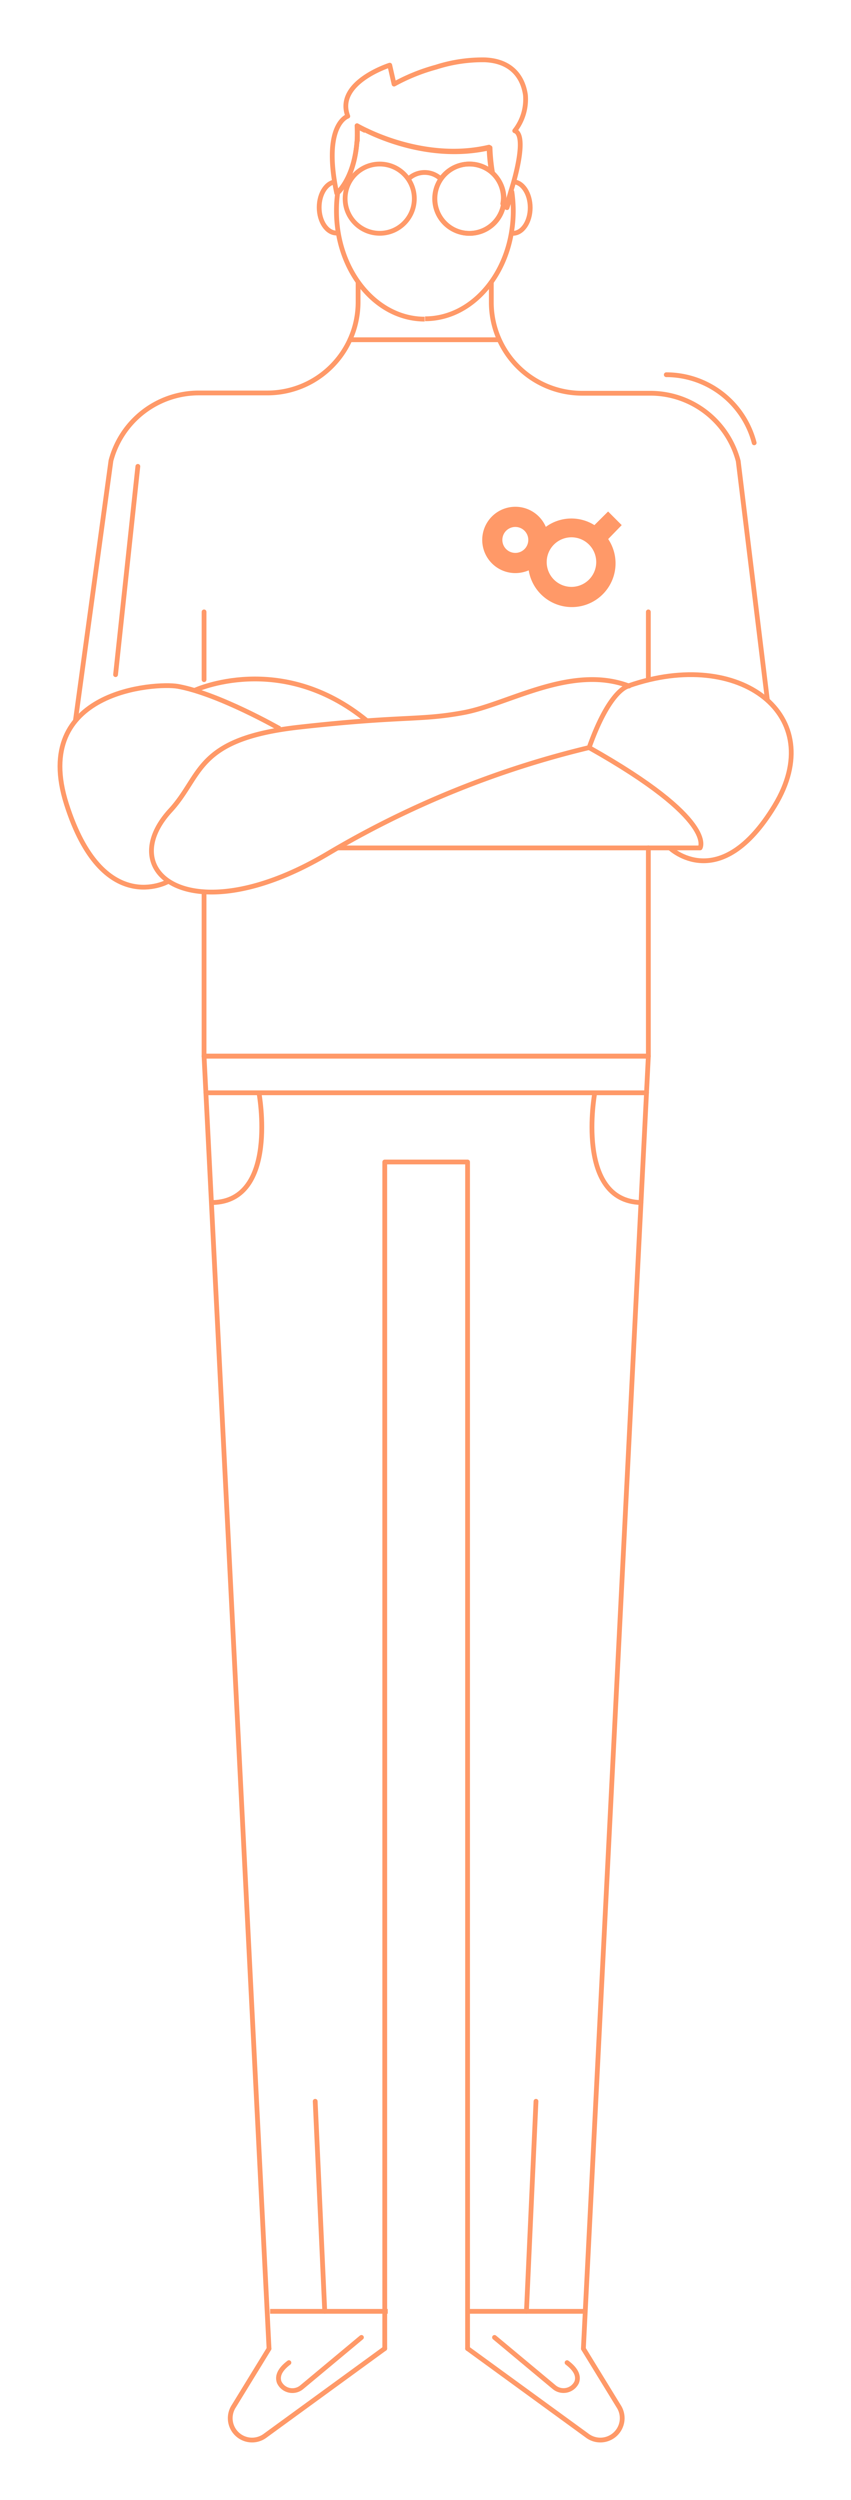 <svg xmlns="http://www.w3.org/2000/svg" xmlns:xlink="http://www.w3.org/1999/xlink" width="178.017" height="522.417" viewBox="0 0 178.017 522.417"><defs><style>.a{opacity:0.796;}.b,.c{fill:none;stroke-linejoin:round;}.b,.c,.e{stroke:#ff7f41;}.b{stroke-linecap:round;}.d{fill:#ff7f41;}.e{fill:#fff;}.f{filter:url(#bu);}.g{filter:url(#bs);}.h{filter:url(#bq);}.i{filter:url(#bo);}.j{filter:url(#bm);}.k{filter:url(#bk);}.l{filter:url(#bi);}.m{filter:url(#bg);}.n{filter:url(#be);}.o{filter:url(#bc);}.p{filter:url(#ba);}.q{filter:url(#ay);}.r{filter:url(#aw);}.s{filter:url(#au);}.t{filter:url(#as);}.u{filter:url(#aq);}.v{filter:url(#ao);}.w{filter:url(#am);}.x{filter:url(#ak);}.y{filter:url(#ai);}.z{filter:url(#ag);}.aa{filter:url(#ae);}.ab{filter:url(#ac);}.ac{filter:url(#aa);}.ad{filter:url(#y);}.ae{filter:url(#w);}.af{filter:url(#u);}.ag{filter:url(#s);}.ah{filter:url(#q);}.ai{filter:url(#o);}.aj{filter:url(#m);}.ak{filter:url(#k);}.al{filter:url(#i);}.am{filter:url(#g);}.an{filter:url(#e);}.ao{filter:url(#c);}.ap{filter:url(#a);}</style><filter id="a" x="60.7" y="58.496" width="56.067" height="25" filterUnits="userSpaceOnUse"><feOffset dx="4" dy="4" input="SourceAlpha"/><feGaussianBlur stdDeviation="4" result="b"/><feFlood flood-opacity="0.161"/><feComposite operator="in" in2="b"/><feComposite in="SourceGraphic"/></filter><filter id="c" x="3.279" y="46.73" width="84.127" height="115.958" filterUnits="userSpaceOnUse"><feOffset dx="4" dy="4" input="SourceAlpha"/><feGaussianBlur stdDeviation="4" result="d"/><feFlood flood-opacity="0.161"/><feComposite operator="in" in2="d"/><feComposite in="SourceGraphic"/></filter><filter id="e" x="90.274" y="46.73" width="82.742" height="111.593" filterUnits="userSpaceOnUse"><feOffset dx="4" dy="4" input="SourceAlpha"/><feGaussianBlur stdDeviation="4" result="f"/><feFlood flood-opacity="0.161"/><feComposite operator="in" in2="f"/><feComposite in="SourceGraphic"/></filter><filter id="g" x="0" y="130.757" width="70.76" height="67.203" filterUnits="userSpaceOnUse"><feOffset dx="4" dy="4" input="SourceAlpha"/><feGaussianBlur stdDeviation="4" result="h"/><feFlood flood-opacity="0.161"/><feComposite operator="in" in2="h"/><feComposite in="SourceGraphic"/></filter><filter id="i" x="19.179" y="129.523" width="124.906" height="69.421" filterUnits="userSpaceOnUse"><feOffset dx="4" dy="4" input="SourceAlpha"/><feGaussianBlur stdDeviation="4" result="j"/><feFlood flood-opacity="0.161"/><feComposite operator="in" in2="j"/><feComposite in="SourceGraphic"/></filter><filter id="k" x="28.474" y="129.387" width="60.593" height="33.621" filterUnits="userSpaceOnUse"><feOffset dx="4" dy="4" input="SourceAlpha"/><feGaussianBlur stdDeviation="4" result="l"/><feFlood flood-opacity="0.161"/><feComposite operator="in" in2="l"/><feComposite in="SourceGraphic"/></filter><filter id="m" x="58.625" y="143.792" width="100.571" height="45.901" filterUnits="userSpaceOnUse"><feOffset dx="4" dy="4" input="SourceAlpha"/><feGaussianBlur stdDeviation="4" result="n"/><feFlood flood-opacity="0.161"/><feComposite operator="in" in2="n"/><feComposite in="SourceGraphic"/></filter><filter id="o" x="119.406" y="128.484" width="58.611" height="63.904" filterUnits="userSpaceOnUse"><feOffset dx="4" dy="4" input="SourceAlpha"/><feGaussianBlur stdDeviation="4" result="p"/><feFlood flood-opacity="0.161"/><feComposite operator="in" in2="p"/><feComposite in="SourceGraphic"/></filter><filter id="q" x="30.182" y="115.373" width="25" height="39.17" filterUnits="userSpaceOnUse"><feOffset dx="4" dy="4" input="SourceAlpha"/><feGaussianBlur stdDeviation="4" result="r"/><feFlood flood-opacity="0.161"/><feComposite operator="in" in2="r"/><feComposite in="SourceGraphic"/></filter><filter id="s" x="123.123" y="115.373" width="25" height="39.17" filterUnits="userSpaceOnUse"><feOffset dx="4" dy="4" input="SourceAlpha"/><feGaussianBlur stdDeviation="4" result="t"/><feFlood flood-opacity="0.161"/><feComposite operator="in" in2="t"/><feComposite in="SourceGraphic"/></filter><filter id="u" x="30.182" y="164.692" width="117.941" height="68.515" filterUnits="userSpaceOnUse"><feOffset dx="4" dy="4" input="SourceAlpha"/><feGaussianBlur stdDeviation="4" result="v"/><feFlood flood-opacity="0.161"/><feComposite operator="in" in2="v"/><feComposite in="SourceGraphic"/></filter><filter id="w" x="67.983" y="230.331" width="42.324" height="272.971" filterUnits="userSpaceOnUse"><feOffset dx="4" dy="4" input="SourceAlpha"/><feGaussianBlur stdDeviation="4" result="x"/><feFlood flood-opacity="0.161"/><feComposite operator="in" in2="x"/><feComposite in="SourceGraphic"/></filter><filter id="y" x="30.182" y="208.207" width="117.941" height="295.118" filterUnits="userSpaceOnUse"><feOffset dx="4" dy="4" input="SourceAlpha"/><feGaussianBlur stdDeviation="4" result="z"/><feFlood flood-opacity="0.161"/><feComposite operator="in" in2="z"/><feComposite in="SourceGraphic"/></filter><filter id="aa" x="126.871" y="65.809" width="43.5" height="39.34" filterUnits="userSpaceOnUse"><feOffset dx="4" dy="4" input="SourceAlpha"/><feGaussianBlur stdDeviation="4" result="ab"/><feFlood flood-opacity="0.161"/><feComposite operator="in" in2="ab"/><feComposite in="SourceGraphic"/></filter><filter id="ac" x="88.863" y="93.9" width="53.184" height="44.979" filterUnits="userSpaceOnUse"><feOffset dx="4" dy="4" input="SourceAlpha"/><feGaussianBlur stdDeviation="4" result="ad"/><feFlood flood-opacity="0.161"/><feComposite operator="in" in2="ad"/><feComposite in="SourceGraphic"/></filter><filter id="ae" x="85.108" y="478.087" width="57.641" height="44.33" filterUnits="userSpaceOnUse"><feOffset dx="4" dy="4" input="SourceAlpha"/><feGaussianBlur stdDeviation="4" result="af"/><feFlood flood-opacity="0.161"/><feComposite operator="in" in2="af"/><feComposite in="SourceGraphic"/></filter><filter id="ag" x="35.556" y="478.087" width="57.626" height="44.33" filterUnits="userSpaceOnUse"><feOffset dx="4" dy="4" input="SourceAlpha"/><feGaussianBlur stdDeviation="4" result="ah"/><feFlood flood-opacity="0.161"/><feComposite operator="in" in2="ah"/><feComposite in="SourceGraphic"/></filter><filter id="ai" x="85.807" y="470.515" width="48.622" height="25" filterUnits="userSpaceOnUse"><feOffset dx="4" dy="4" input="SourceAlpha"/><feGaussianBlur stdDeviation="4" result="aj"/><feFlood flood-opacity="0.161"/><feComposite operator="in" in2="aj"/><feComposite in="SourceGraphic"/></filter><filter id="ak" x="44.501" y="470.515" width="48.607" height="25" filterUnits="userSpaceOnUse"><feOffset dx="4" dy="4" input="SourceAlpha"/><feGaussianBlur stdDeviation="4" result="al"/><feFlood flood-opacity="0.161"/><feComposite operator="in" in2="al"/><feComposite in="SourceGraphic"/></filter><filter id="am" x="111.281" y="215.866" width="35.315" height="47.947" filterUnits="userSpaceOnUse"><feOffset dx="4" dy="4" input="SourceAlpha"/><feGaussianBlur stdDeviation="4" result="an"/><feFlood flood-opacity="0.161"/><feComposite operator="in" in2="an"/><feComposite in="SourceGraphic"/></filter><filter id="ao" x="31.983" y="215.866" width="35.315" height="47.947" filterUnits="userSpaceOnUse"><feOffset dx="4" dy="4" input="SourceAlpha"/><feGaussianBlur stdDeviation="4" result="ap"/><feFlood flood-opacity="0.161"/><feComposite operator="in" in2="ap"/><feComposite in="SourceGraphic"/></filter><filter id="aq" x="30.563" y="215.871" width="117.18" height="25" filterUnits="userSpaceOnUse"><feOffset dx="4" dy="4" input="SourceAlpha"/><feGaussianBlur stdDeviation="4" result="ar"/><feFlood flood-opacity="0.161"/><feComposite operator="in" in2="ar"/><feComposite in="SourceGraphic"/></filter><filter id="as" x="97.595" y="426.598" width="27.04" height="68.94" filterUnits="userSpaceOnUse"><feOffset dx="4" dy="4" input="SourceAlpha"/><feGaussianBlur stdDeviation="4" result="at"/><feFlood flood-opacity="0.161"/><feComposite operator="in" in2="at"/><feComposite in="SourceGraphic"/></filter><filter id="au" x="53.41" y="426.598" width="27.04" height="68.94" filterUnits="userSpaceOnUse"><feOffset dx="4" dy="4" input="SourceAlpha"/><feGaussianBlur stdDeviation="4" result="av"/><feFlood flood-opacity="0.161"/><feComposite operator="in" in2="av"/><feComposite in="SourceGraphic"/></filter><filter id="aw" x="45.749" y="475.766" width="42.563" height="36.529" filterUnits="userSpaceOnUse"><feOffset dx="4" dy="4" input="SourceAlpha"/><feGaussianBlur stdDeviation="4" result="ax"/><feFlood flood-opacity="0.161"/><feComposite operator="in" in2="ax"/><feComposite in="SourceGraphic"/></filter><filter id="ay" x="90.74" y="475.766" width="42.557" height="36.313" filterUnits="userSpaceOnUse"><feOffset dx="4" dy="4" input="SourceAlpha"/><feGaussianBlur stdDeviation="4" result="az"/><feFlood flood-opacity="0.161"/><feComposite operator="in" in2="az"/><feComposite in="SourceGraphic"/></filter><filter id="ba" x="11.619" y="84.911" width="29.763" height="68.631" filterUnits="userSpaceOnUse"><feOffset dx="4" dy="4" input="SourceAlpha"/><feGaussianBlur stdDeviation="4" result="bb"/><feFlood flood-opacity="0.161"/><feComposite operator="in" in2="bb"/><feComposite in="SourceGraphic"/></filter><filter id="bc" x="59.694" y="21.776" width="39.474" height="39.475" filterUnits="userSpaceOnUse"><feOffset dx="4" dy="4" input="SourceAlpha"/><feGaussianBlur stdDeviation="4" result="bd"/><feFlood flood-opacity="0.161"/><feComposite operator="in" in2="bd"/><feComposite in="SourceGraphic"/></filter><filter id="be" x="73.092" y="23.312" width="31.452" height="26.493" filterUnits="userSpaceOnUse"><feOffset dx="4" dy="4" input="SourceAlpha"/><feGaussianBlur stdDeviation="4" result="bf"/><feFlood flood-opacity="0.161"/><feComposite operator="in" in2="bf"/><feComposite in="SourceGraphic"/></filter><filter id="bg" x="54.255" y="25.494" width="28.126" height="35.711" filterUnits="userSpaceOnUse"><feOffset dx="4" dy="4" input="SourceAlpha"/><feGaussianBlur stdDeviation="4" result="bh"/><feFlood flood-opacity="0.161"/><feComposite operator="in" in2="bh"/><feComposite in="SourceGraphic"/></filter><filter id="bi" x="95.284" y="25.494" width="28.126" height="35.772" filterUnits="userSpaceOnUse"><feOffset dx="4" dy="4" input="SourceAlpha"/><feGaussianBlur stdDeviation="4" result="bj"/><feFlood flood-opacity="0.161"/><feComposite operator="in" in2="bj"/><feComposite in="SourceGraphic"/></filter><filter id="bk" x="56.98" y="0" width="65.466" height="55.781" filterUnits="userSpaceOnUse"><feOffset dx="4" dy="4" input="SourceAlpha"/><feGaussianBlur stdDeviation="4" result="bl"/><feFlood flood-opacity="0.161"/><feComposite operator="in" in2="bl"/><feComposite in="SourceGraphic"/></filter><filter id="bm" x="57.881" y="17.5" width="42.952" height="61.684" filterUnits="userSpaceOnUse"><feOffset dx="4" dy="4" input="SourceAlpha"/><feGaussianBlur stdDeviation="4" result="bn"/><feFlood flood-opacity="0.161"/><feComposite operator="in" in2="bn"/><feComposite in="SourceGraphic"/></filter><filter id="bo" x="64.376" y="14.834" width="55.484" height="64.288" filterUnits="userSpaceOnUse"><feOffset dx="4" dy="4" input="SourceAlpha"/><feGaussianBlur stdDeviation="4" result="bp"/><feFlood flood-opacity="0.161"/><feComposite operator="in" in2="bp"/><feComposite in="SourceGraphic"/></filter><filter id="bq" x="90.613" y="23.712" width="27.312" height="31.08" filterUnits="userSpaceOnUse"><feOffset dx="4" dy="4" input="SourceAlpha"/><feGaussianBlur stdDeviation="4" result="br"/><feFlood flood-opacity="0.161"/><feComposite operator="in" in2="br"/><feComposite in="SourceGraphic"/></filter><filter id="bs" x="78.423" y="21.785" width="39.373" height="39.479" filterUnits="userSpaceOnUse"><feOffset dx="4" dy="4" input="SourceAlpha"/><feGaussianBlur stdDeviation="4" result="bt"/><feFlood flood-opacity="0.161"/><feComposite operator="in" in2="bt"/><feComposite in="SourceGraphic"/></filter><filter id="bu" x="62.254" y="13.944" width="26.422" height="27.639" filterUnits="userSpaceOnUse"><feOffset dx="4" dy="4" input="SourceAlpha"/><feGaussianBlur stdDeviation="4" result="bv"/><feFlood flood-opacity="0.161"/><feComposite operator="in" in2="bv"/><feComposite in="SourceGraphic"/></filter></defs><g class="a" transform="translate(8.545 8.5)"><g class="ap" transform="matrix(1, 0, 0, 1, -8.54, -8.5)"><line class="b" x2="31.067" transform="translate(69.2 67)"/></g><g class="ao" transform="matrix(1, 0, 0, 1, -8.54, -8.5)"><path class="c" d="M42,143.5l7.435-54.348A19,19,0,0,1,67.719,75H82.041A18.985,18.985,0,0,0,101.132,56.12V51.61" transform="translate(-30.23 3.12)"/></g><g class="an" transform="matrix(1, 0, 0, 1, -8.54, -8.5)"><path class="c" d="M156.846,139.143l-6.095-49.914a19,19,0,0,0-18.405-14.17H118.084A18.984,18.984,0,0,1,99.1,56.074V51.61" transform="translate(-0.33 3.12)"/></g><g class="am" transform="matrix(1, 0, 0, 1, -8.54, -8.5)"><path class="c" d="M62.384,148.084s-13.606,7.542-21.148-16.227,18.634-25.4,23.281-24.607c8.517,1.524,21.331,8.852,21.331,8.852" transform="translate(-31.34 32.18)"/></g><g class="al" transform="matrix(1, 0, 0, 1, -8.54, -8.5)"><path class="b" d="M143.994,120.485A197.181,197.181,0,0,0,89.4,142.608c-28.187,16.76-44.947,4.266-33.124-8.852,6.9-7.374,5.1-15.084,27.06-17.537s25.079-1.31,34.434-3.047,22.443-10.132,34.571-5.546C152.328,107.549,148.412,108.021,143.994,120.485Z" transform="translate(-24.76 31.74)"/></g><g class="ak" transform="matrix(1, 0, 0, 1, -8.54, -8.5)"><path class="c" d="M58.35,108.583s18.025-8.426,36.064,6.338" transform="translate(-21.66 31.7)"/></g><g class="aj" transform="matrix(1, 0, 0, 1, -8.54, -8.5)"><path class="c" d="M78,136.565h75.816s3.748-5.82-23.22-20.965" transform="translate(-11.37 36.63)"/></g><g class="ai" transform="matrix(1, 0, 0, 1, -8.54, -8.5)"><path class="c" d="M118,107.9c23.2-8.06,41.946,6.186,30.473,25.094s-21.94,8.807-21.94,8.807" transform="translate(9.57 31.39)"/></g><g class="ah" transform="matrix(1, 0, 0, 1, -8.54, -8.5)"><line class="b" y2="14.17" transform="translate(38.68 123.87)"/></g><g class="ag" transform="matrix(1, 0, 0, 1, -8.54, -8.5)"><line class="b" y2="14.17" transform="translate(131.62 123.87)"/></g><g class="af" transform="matrix(1, 0, 0, 1, -8.54, -8.5)"><path class="b" d="M59.66,138.578v34.3H152.6V129.36" transform="translate(-20.98 43.83)"/></g><g class="ae" transform="matrix(1, 0, 0, 1, -8.54, -8.5)"><path class="b" d="M101.794,420.411V172.44H84.47V420.411" transform="translate(-7.99 66.39)"/></g><g class="ad" transform="matrix(1, 0, 0, 1, -8.54, -8.5)"><path class="b" d="M73.251,428.014,59.66,157.92H152.6L139.011,428.014" transform="translate(-20.98 58.79)"/></g><g class="ac" transform="matrix(1, 0, 0, 1, -8.54, -8.5)"><path class="b" d="M141.51,78.691A19,19,0,0,0,123.12,64.46" transform="translate(12.25 9.85)"/></g><g class="ab" transform="matrix(1, 0, 0, 1, -8.54, -8.5)"><path class="d" d="M127.03,86.41l-2.849-2.849-2.864,2.849a9.049,9.049,0,0,0-10.163.366,6.932,6.932,0,1,0-6.369,9.66,7.079,7.079,0,0,0,2.788-.579A9.142,9.142,0,1,0,124.2,89.32Zm-22.245,5.805a2.712,2.712,0,1,1,2.7-2.727v.03A2.712,2.712,0,0,1,104.785,92.215Zm11.732,7.1a5.18,5.18,0,1,1,5.18-5.18,5.18,5.18,0,0,1-5.18,5.18Z" transform="translate(-0.98 19.33)"/></g><g class="aa" transform="matrix(1, 0, 0, 1, -8.54, -8.5)"><path class="b" d="M95.84,335.18,120.8,353.342a4.571,4.571,0,0,0,6.643-6.095l-7.374-12.021" transform="translate(-2.03 151.61)"/></g><g class="z" transform="matrix(1, 0, 0, 1, -8.54, -8.5)"><path class="b" d="M95.578,335.18,70.636,353.342a4.571,4.571,0,0,1-6.643-6.095l7.374-12.021" transform="translate(-19.1 151.61)"/></g><g class="y" transform="matrix(1, 0, 0, 1, -8.54, -8.5)"><line class="e" x2="24.622" transform="translate(93.81 479.02)"/></g><g class="x" transform="matrix(1, 0, 0, 1, -8.54, -8.5)"><line class="e" x2="24.607" transform="translate(52.5 479.02)"/></g><g class="w" transform="matrix(1, 0, 0, 1, -8.54, -8.5)"><path class="b" d="M113.487,163s-4.114,22.534,9.69,22.854" transform="translate(6.91 61.45)"/></g><g class="v" transform="matrix(1, 0, 0, 1, -8.54, -8.5)"><path class="b" d="M70.54,163s4.114,22.534-9.69,22.854" transform="translate(-20.36 61.45)"/></g><g class="u" transform="matrix(1, 0, 0, 1, -8.54, -8.5)"><line class="b" x2="92.18" transform="translate(39.06 224.37)"/></g><g class="t" transform="matrix(1, 0, 0, 1, -8.54, -8.5)"><line class="b" x1="1.996" y2="43.896" transform="translate(106.12 435.12)"/></g><g class="s" transform="matrix(1, 0, 0, 1, -8.54, -8.5)"><line class="b" x2="1.996" y2="43.896" transform="translate(61.93 435.12)"/></g><g class="r" transform="matrix(1, 0, 0, 1, -8.54, -8.5)"><path class="b" d="M87.234,333.66,74.725,344.082a3.048,3.048,0,0,1-4.289-.414,3.083,3.083,0,0,1-.4-.637c-.4-1.1-.107-2.484,2.026-4.1" transform="translate(-15.63 150.81)"/></g><g class="q" transform="matrix(1, 0, 0, 1, -8.54, -8.5)"><path class="b" d="M99.54,333.66l12.509,10.422a3.049,3.049,0,0,0,4.678-1.051c.411-1.1.122-2.484-2.011-4.1" transform="translate(-0.1 150.81)"/></g><g class="p" transform="matrix(1, 0, 0, 1, -8.54, -8.5)"><line class="b" x1="4.662" y2="43.53" transform="translate(20.17 93.46)"/></g><g class="o" transform="matrix(1, 0, 0, 1, -8.54, -8.5)"><ellipse class="c" cx="7.237" cy="7.237" rx="7.237" ry="7.237" transform="translate(68.19 30.28)"/></g><g class="n" transform="matrix(1, 0, 0, 1, -8.54, -8.5)"><path class="c" d="M87.7,38.09l.152-.122a4.907,4.907,0,0,1,6.536,0l.122.107" transform="translate(-6.3 -4.68)"/></g><g class="m" transform="matrix(1, 0, 0, 1, -8.54, -8.5)"><path class="c" d="M79.086,38c-2,0-3.626,2.392-3.626,5.348s1.63,5.363,3.626,5.363" transform="translate(-12.7 -4.01)"/></g><g class="l" transform="matrix(1, 0, 0, 1, -8.54, -8.5)"><path class="c" d="M102.06,48.772c2.011,0,3.626-2.407,3.626-5.363S104.071,38,102.06,38" transform="translate(1.22 -4.01)"/></g><g class="k" transform="matrix(1, 0, 0, 1, -8.54, -8.5)"><path class="c" d="M115.429,36.1a10.668,10.668,0,0,0,2.24-7.481c-.594-4.068-3.2-7.131-8.5-7.344a31.779,31.779,0,0,0-10.193,1.524,39.955,39.955,0,0,0-8.791,3.55l-.9-3.961S77.826,26.01,80.508,33.049c0,0-5.363,1.676-2.316,16.1a1.664,1.664,0,0,0,.229-.2c.808-.777,3.5-3.885,4.022-10.772a30.767,30.767,0,0,0,0-3.139s.625.366,1.706.884c4.007,1.95,14.627,6.247,25.9,3.6a39.324,39.324,0,0,0,.518,5.211,7.222,7.222,0,0,1,2.484,5.424,7.575,7.575,0,0,1-.122,1.188,4.783,4.783,0,0,0,.67.7s.472-1.371,1.021-3.306C116.024,44.385,117.776,36.873,115.429,36.1Z" transform="translate(-11.76 -12.77)"/></g><g class="j" transform="matrix(1, 0, 0, 1, -8.54, -8.5)"><path class="c" d="M82.137,32.45c-.518,6.933-3.215,9.98-4.053,10.772A26.8,26.8,0,0,0,77.84,47c0,12.479,8.258,22.6,18.451,22.6" transform="translate(-11.46 -6.91)"/></g><g class="i" transform="matrix(1, 0, 0, 1, -8.54, -8.5)"><path class="c" d="M94.231,70.31c10.193,0,18.451-10.117,18.451-22.6a27.6,27.6,0,0,0-.289-3.931c-.549,1.935-1.021,3.306-1.021,3.306a4.782,4.782,0,0,1-.67-.7,7.254,7.254,0,1,1-2.362-6.613,39.319,39.319,0,0,1-.518-5.211c-11.336,2.651-21.956-1.646-25.9-3.6" transform="translate(-9.32 -7.69)"/></g><g class="h" transform="matrix(1, 0, 0, 1, -8.54, -8.5)"><path class="c" d="M101.572,43.363a7.571,7.571,0,0,0,.122-1.188A7.222,7.222,0,0,0,99.21,36.75" transform="translate(-0.27 -4.66)"/></g><g class="g" transform="matrix(1, 0, 0, 1, -8.54, -8.5)"><path class="c" d="M103.34,37.369a7.237,7.237,0,1,0,2.362,6.613" transform="translate(-4.4 -5.28)"/></g><g class="f" transform="matrix(1, 0, 0, 1, -8.54, -8.5)"><path class="c" d="M82.416,31.3c-1.082-.518-1.706-.884-1.706-.884v3.139" transform="translate(-9.96 -7.98)"/></g></g></svg>